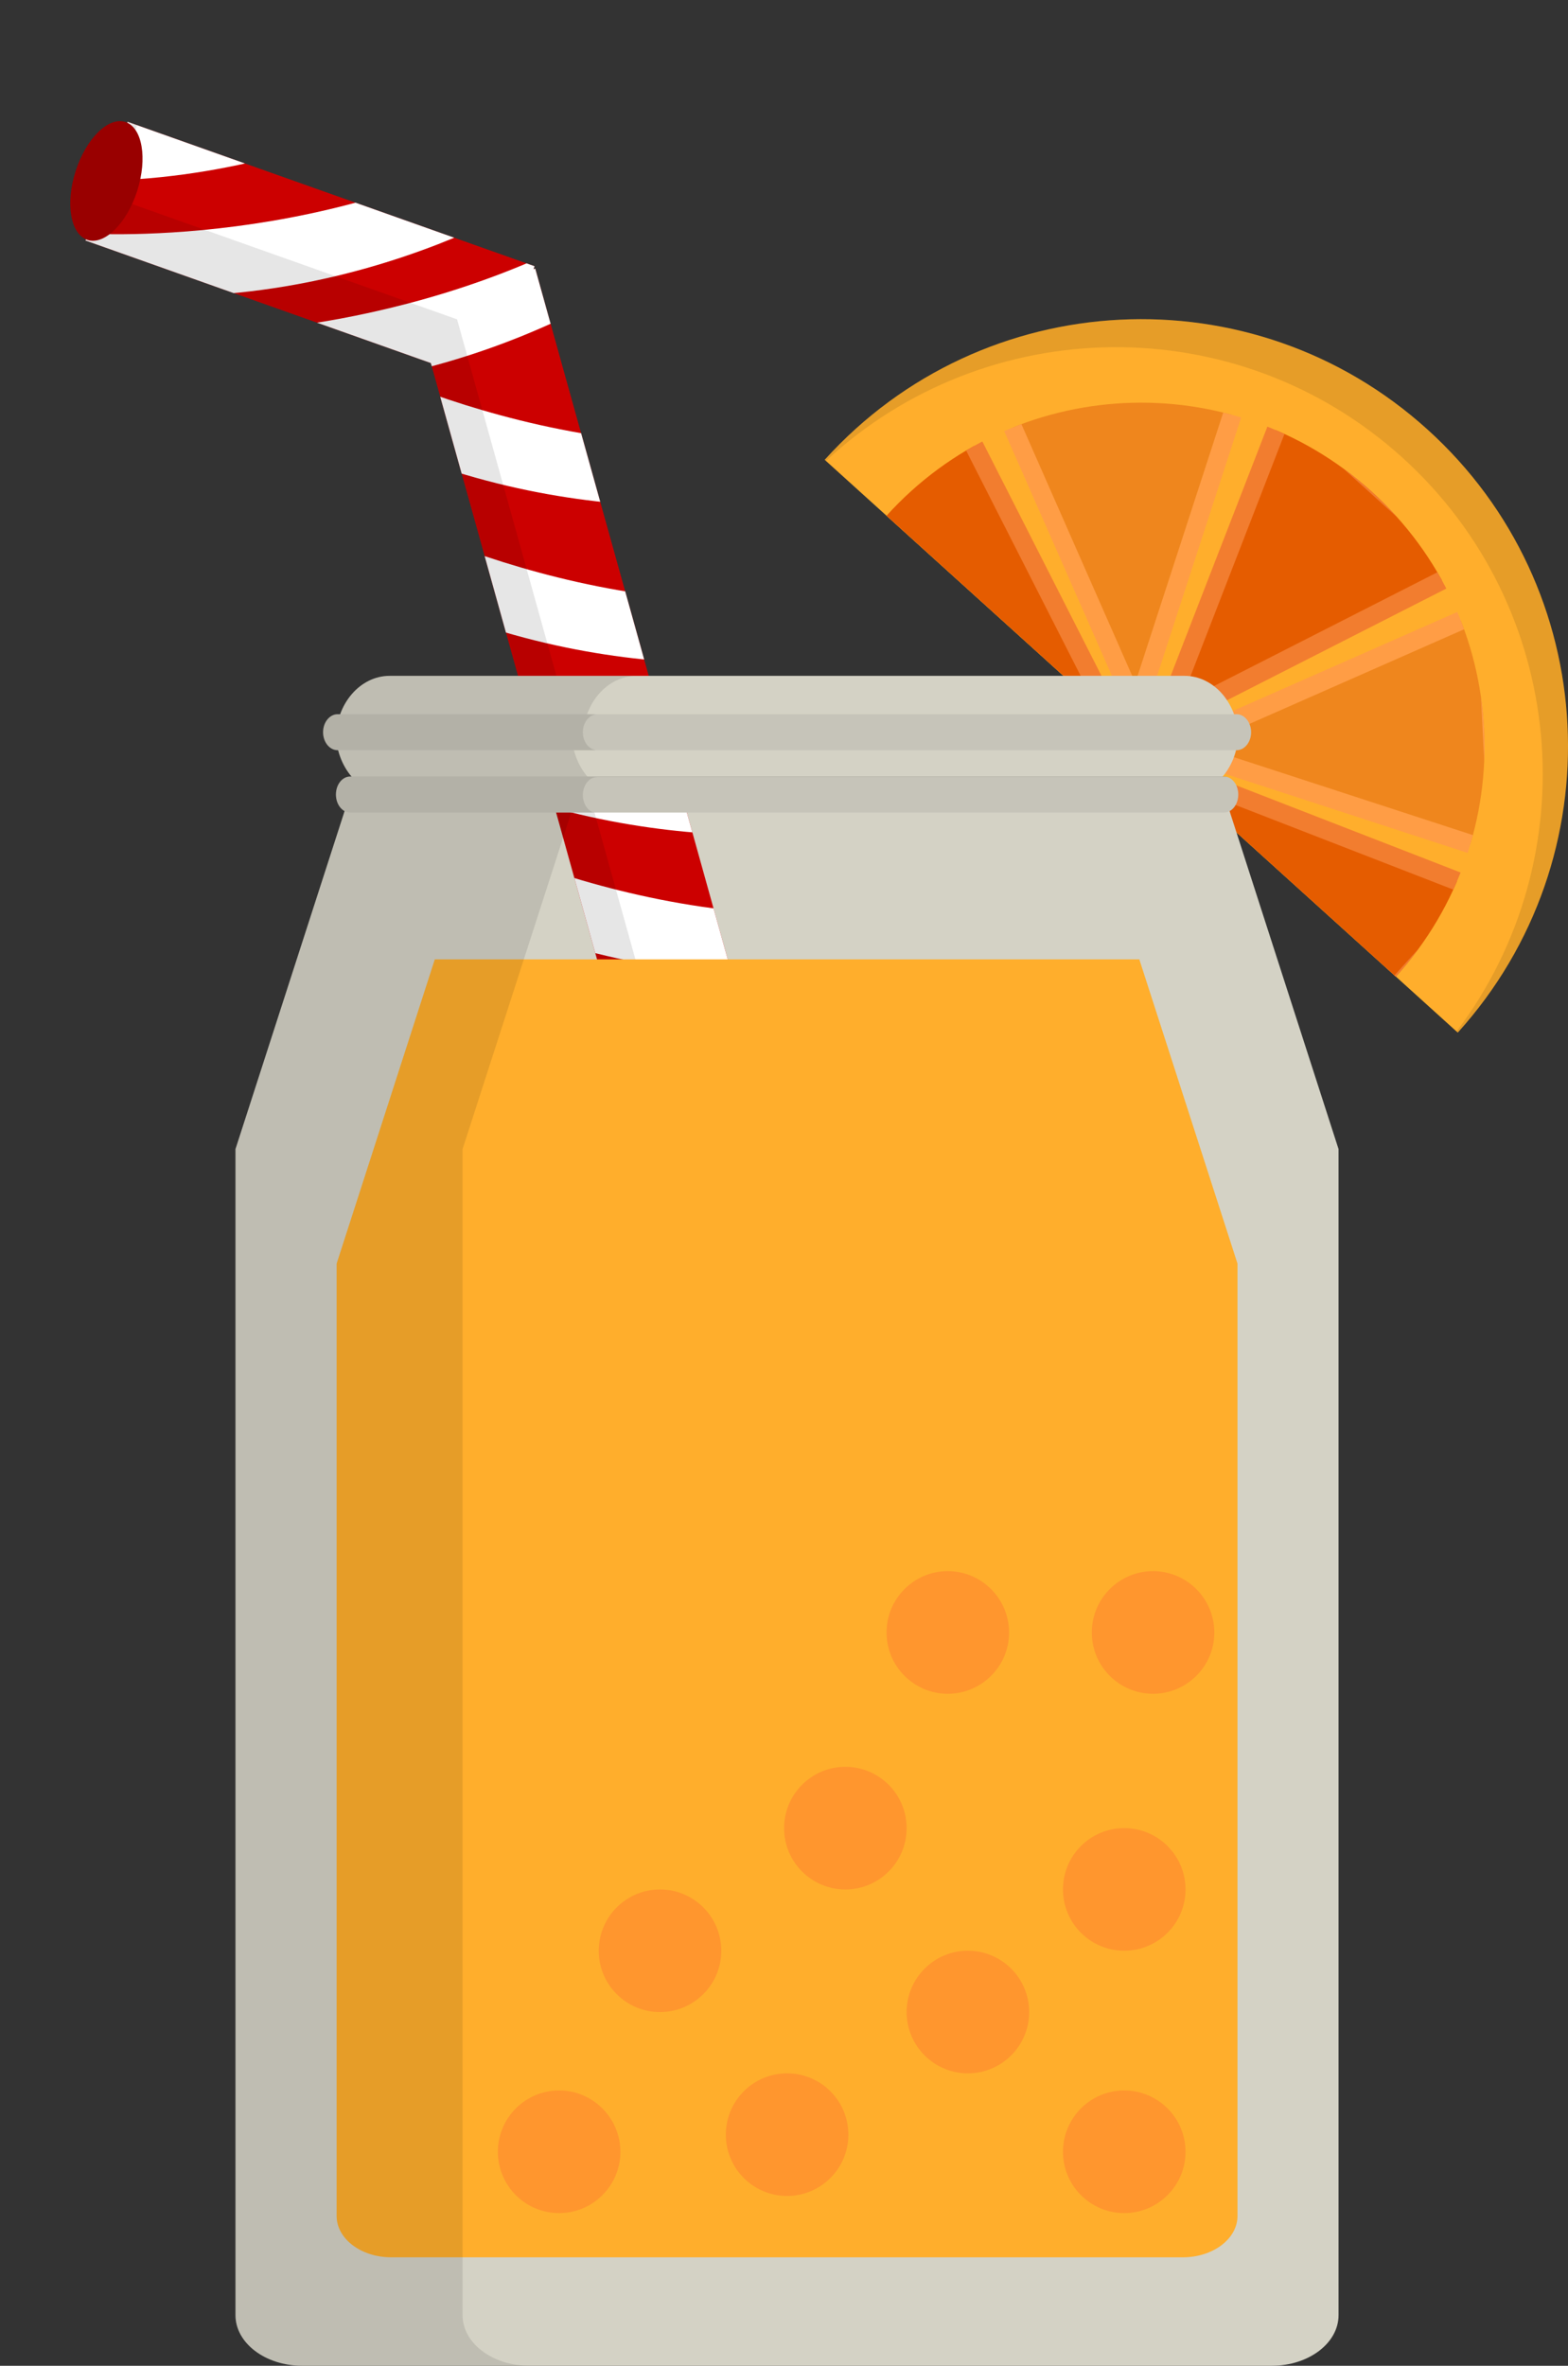 <svg width="179.52" height="270.69" viewBox="0 0 179.52 270.69" xmlns="http://www.w3.org/2000/svg" xmlns:xlink="http://www.w3.org/1999/xlink" overflow="hidden"><rect x="0" y="0" width="179.52" height="270.69" fill="#333333" stroke="none"/><defs></defs><g><path d="M163.43 49.14C143.42 31.04 112.52 32.59 94.42 52.61L166.9 118.15C185 98.13 183.45 67.23 163.43 49.14Z" fill="#FFAE2C"/><path d="M163.43 49.14C143.42 31.04 112.52 32.59 94.42 52.61L94.56 52.74C112.92 35.69 141.6 35.22 160.54 52.34 179.48 69.46 181.88 98.04 166.76 118.02L166.9 118.15C185 98.13 183.45 67.23 163.43 49.14Z" fill="#050505" opacity="0.1"/><g><defs><path d="M157.02 56.23C173.12 70.79 174.37 95.65 159.81 111.75L101.5 59.01C116.06 42.91 140.91 41.67 157.02 56.23Z" id="SVGID_1_"/></defs><clipPath id="SVGID_2_"><use width="100%" height="100%" xlink:href="#SVGID_1_"></use></clipPath><path d="M157.02 56.23C140.92 41.67 116.06 42.92 101.5 59.02L159.81 111.76C174.37 95.65 173.12 70.79 157.02 56.23Z" fill="#FFAE2C" clip-path="url(#SVGID_2_)"/><path d="M151.08 122.67 169.79 101.97 133.35 87.82Z" stroke="#F27D2F" stroke-width="2.126" stroke-miterlimit="10" fill="#E55C00" clip-path="url(#SVGID_2_)"/><path d="M126.97 82.06C125.13 84.09 125.29 87.23 127.32 89.06 129.35 90.9 132.49 90.74 134.32 88.71 136.16 86.68 136 83.54 133.97 81.71 131.94 79.87 128.81 80.03 126.97 82.06Z" fill="#FFAE2C" clip-path="url(#SVGID_2_)"/><path d="M130.4 80.43C127.67 80.57 125.56 82.9 125.7 85.63 125.84 88.36 128.17 90.47 130.9 90.33 133.64 90.19 135.74 87.86 135.6 85.13 135.46 82.4 133.14 80.3 130.4 80.43Z" fill="#FFAE2C" clip-path="url(#SVGID_2_)"/><path d="M126.97 82.06C125.13 84.09 125.29 87.23 127.32 89.06 129.35 90.9 132.49 90.74 134.32 88.71 136.16 86.68 136 83.54 133.97 81.71 131.94 79.87 128.81 80.03 126.97 82.06Z" fill="#FFAE2C" clip-path="url(#SVGID_2_)"/><path d="M130.4 80.43C127.67 80.57 125.56 82.9 125.7 85.63 125.84 88.37 128.17 90.47 130.9 90.33 133.63 90.19 135.74 87.87 135.6 85.13 135.46 82.4 133.14 80.3 130.4 80.43Z" fill="#FFAE2C" clip-path="url(#SVGID_2_)"/><path d="M91.19 68.51 127.63 82.66 109.9 47.81Z" stroke="#F27D2F" stroke-width="2.126" stroke-miterlimit="10" fill="#E55C00" clip-path="url(#SVGID_2_)"/><path d="M126.97 82.06C125.13 84.09 125.29 87.23 127.32 89.06 129.35 90.9 132.49 90.74 134.32 88.71 136.16 86.68 136 83.54 133.97 81.71 131.94 79.87 128.81 80.03 126.97 82.06Z" fill="#FFAE2C" clip-path="url(#SVGID_2_)"/><path d="M130.13 81.11 142.23 43.93 114.37 45.33Z" stroke="#FF9D45" stroke-width="2.126" stroke-miterlimit="10" fill="#EF861D" clip-path="url(#SVGID_2_)"/><path d="M130.4 80.43C127.66 80.57 125.56 82.89 125.7 85.63 125.84 88.37 128.16 90.47 130.9 90.33 133.63 90.19 135.74 87.86 135.6 85.13 135.46 82.4 133.14 80.3 130.4 80.43Z" fill="#FFAE2C" clip-path="url(#SVGID_2_)"/><path d="M133.09 82.69 167.93 64.96 147.24 46.25Z" stroke="#F27D2F" stroke-width="2.126" stroke-miterlimit="10" fill="#E55C00" clip-path="url(#SVGID_2_)"/><path d="M126.97 82.06C125.13 84.09 125.29 87.23 127.32 89.06 129.35 90.9 132.49 90.74 134.32 88.71 136.16 86.68 136 83.54 133.97 81.71 131.94 79.87 128.81 80.03 126.97 82.06Z" fill="#FFAE2C" clip-path="url(#SVGID_2_)"/><path d="M134.35 85.5 171.52 97.61 170.12 69.74Z" stroke="#FF9D45" stroke-width="2.126" stroke-miterlimit="10" fill="#EF861D" clip-path="url(#SVGID_2_)"/><path d="M130.4 80.43C127.67 80.57 125.56 82.89 125.7 85.63 125.84 88.36 128.17 90.47 130.9 90.33 133.63 90.19 135.74 87.86 135.6 85.13 135.46 82.4 133.14 80.3 130.4 80.43Z" fill="#FFAE2C" clip-path="url(#SVGID_2_)"/></g><path d="M90.11 88.85 40.73 88.85 26.96 131.48 26.96 137.27 26.96 157.73 26.96 264.9C26.96 268.1 30.39 270.69 34.61 270.69L145.6 270.69C149.83 270.69 153.25 268.1 153.25 264.9L153.25 157.73 153.25 137.27 153.25 131.48 139.5 88.85 90.11 88.85Z" fill="#D4D2C5"/><g><defs><path d="M9.79 27.52 14.61 13.94 61.2 30.46 61.08 30.8 61.28 30.74 96.43 156.78 82.54 160.65 49.33 41.54Z" id="SVGID_3_"/></defs><clipPath id="SVGID_4_"><use width="100%" height="100%" xlink:href="#SVGID_3_"></use></clipPath><path d="M61.08 30.8 61.2 30.46 14.61 13.94 9.79 27.52 49.33 41.54 82.54 160.65 96.43 156.78 61.28 30.74Z" fill="#CC0000" clip-path="url(#SVGID_4_)"/><path d="M54.73 134.89C54.73 134.89 54.04 138.68 53.73 141.73 82.76 155.72 110.66 147.52 110.66 147.52 110.66 147.52 110.66 147.52 111.06 140.62 81.94 147.11 54.73 134.89 54.73 134.89Z" fill="#FFFFFF" clip-path="url(#SVGID_4_)"/><path d="M54.1 114.99C54.1 114.99 53.41 118.78 53.1 121.83 82.13 135.82 110.03 127.62 110.03 127.62 110.03 127.62 110.03 127.62 110.43 120.72 81.31 127.21 54.1 114.99 54.1 114.99Z" fill="#FFFFFF" clip-path="url(#SVGID_4_)"/><path d="M43.7 77.7C43.7 77.7 43.01 81.49 42.7 84.54 71.73 98.53 99.63 90.33 99.63 90.33 99.63 90.33 99.63 90.33 100.03 83.43 70.92 89.93 43.7 77.7 43.7 77.7Z" fill="#FFFFFF" clip-path="url(#SVGID_4_)"/><path d="M34.74 38.53C34.74 38.53 33.64 42.22 32.99 45.21 60.3 62.32 88.94 57.26 88.94 57.26 88.94 57.26 88.94 57.26 90.1 50.45 60.44 53.68 34.74 38.53 34.74 38.53Z" fill="#FFFFFF" clip-path="url(#SVGID_4_)"/><path d="M39.07 56.5C39.07 56.5 37.97 60.19 37.32 63.18 64.63 80.29 93.26 75.23 93.26 75.23 93.26 75.23 93.26 75.23 94.42 68.42 64.76 71.66 39.07 56.5 39.07 56.5Z" fill="#FFFFFF" clip-path="url(#SVGID_4_)"/><path d="M43.07 76.14C43.07 76.14 41.97 79.83 41.32 82.82 68.63 99.93 97.26 94.87 97.26 94.87 97.26 94.87 97.26 94.87 98.42 88.06 68.76 91.3 43.07 76.14 43.07 76.14Z" fill="#FFFFFF" clip-path="url(#SVGID_4_)"/><path d="M46.14 92.32C46.14 92.32 45.04 96.01 44.39 99 71.7 116.11 100.33 111.05 100.33 111.05 100.33 111.05 100.33 111.05 101.49 104.24 71.83 107.48 46.14 92.32 46.14 92.32Z" fill="#FFFFFF" clip-path="url(#SVGID_4_)"/><path d="M24.7 38.08C24.7 38.08 25.65 41.81 26.64 44.71 58.86 45.35 80.82 26.28 80.82 26.28 80.82 26.28 80.82 26.28 78.31 19.84 54.54 37.87 24.7 38.08 24.7 38.08Z" fill="#FFFFFF" clip-path="url(#SVGID_4_)"/><path d="M9 26.67C9 26.67 9.62 30.47 10.35 33.45 42.39 36.91 65.94 19.84 65.94 19.84 65.94 19.84 65.94 19.84 64.01 13.21 38.74 29.08 9 26.67 9 26.67Z" fill="#FFFFFF" clip-path="url(#SVGID_4_)"/><path d="M0 13.47C0 13.47 0.62 17.27 1.35 20.25 33.39 23.7 56.93 6.63 56.93 6.63 56.93 6.63 56.93 6.63 55 0 29.74 15.87 0 13.47 0 13.47Z" fill="#FFFFFF" clip-path="url(#SVGID_4_)"/><path d="M85.54 155.65 52.33 36.54 12.79 22.52 15.7 14.32 14.61 13.94 9.79 27.52 49.33 41.54 82.54 160.65 96.43 156.78 95.35 152.92Z" fill="#050505" clip-path="url(#SVGID_4_)" opacity="0.1"/></g><path d="M14.35 13.96C12.4 13.33 9.86 15.85 8.66 19.57 7.46 23.3 8.07 26.82 10.02 27.45 11.97 28.08 14.51 25.56 15.71 21.84 16.9 18.11 16.29 14.58 14.35 13.96Z" fill="#990000"/><path d="M88.51 156.24C84.64 157.47 82.03 160.11 82.67 162.15 83.32 164.19 86.98 164.85 90.84 163.62 94.71 162.39 97.32 159.75 96.68 157.71 96.04 155.68 92.38 155.02 88.51 156.24Z" fill="#B20000"/><path d="M90.11 109.77 49.78 109.77 38.54 144.58 38.54 149.31 38.54 166.02 38.54 253.55C38.54 256.16 41.34 258.28 44.79 258.28L135.43 258.28C138.88 258.28 141.68 256.16 141.68 253.55L141.68 166.02 141.68 149.31 141.68 144.58 130.44 109.77 90.11 109.77Z" fill="#FFAE2C"/><path d="M52.96 137.27 52.96 131.48 66.73 88.85 40.73 88.85 26.96 131.48 26.96 137.27 26.96 157.73 26.96 264.9C26.96 268.1 30.39 270.69 34.61 270.69L60.61 270.69C56.38 270.69 52.96 268.1 52.96 264.9L52.96 157.73 52.96 137.27Z" fill="#050505" opacity="0.1"/><path d="M75.56 216.19C71.69 216.19 68.55 219.33 68.55 223.21 68.55 227.08 71.69 230.22 75.56 230.22 79.43 230.22 82.58 227.08 82.58 223.21 82.58 219.33 79.44 216.19 75.56 216.19Z" fill="#FF962E"/><path d="M96.78 202.16C92.91 202.16 89.77 205.3 89.77 209.18 89.77 213.05 92.91 216.19 96.78 216.19 100.65 216.19 103.8 213.05 103.8 209.18 103.8 205.3 100.66 202.16 96.78 202.16Z" fill="#FF962E"/><path d="M110.81 223.2C106.94 223.2 103.8 226.34 103.8 230.22 103.8 234.09 106.94 237.23 110.81 237.23 114.68 237.23 117.83 234.09 117.83 230.22 117.83 226.34 114.69 223.2 110.81 223.2Z" fill="#FF962E"/><path d="M128.71 239.19C124.84 239.19 121.7 242.33 121.7 246.21 121.7 250.08 124.84 253.22 128.71 253.22 132.58 253.22 135.73 250.08 135.73 246.21 135.73 242.33 132.59 239.19 128.71 239.19Z" fill="#FF962E"/><path d="M128.71 209.17C124.84 209.17 121.7 212.31 121.7 216.19 121.7 220.06 124.84 223.2 128.71 223.2 132.58 223.2 135.73 220.06 135.73 216.19 135.73 212.32 132.59 209.17 128.71 209.17Z" fill="#FF962E"/><path d="M132.01 179.77C128.14 179.77 125 182.91 125 186.79 125 190.66 128.14 193.8 132.01 193.8 135.88 193.8 139.03 190.66 139.03 186.79 139.02 182.91 135.88 179.77 132.01 179.77Z" fill="#FF962E"/><path d="M108.51 179.77C104.64 179.77 101.5 182.91 101.5 186.79 101.5 190.66 104.64 193.8 108.51 193.8 112.38 193.8 115.53 190.66 115.53 186.79 115.52 182.91 112.38 179.77 108.51 179.77Z" fill="#FF962E"/><path d="M64.01 239.19C60.14 239.19 57 242.33 57 246.21 57 250.08 60.14 253.22 64.01 253.22 67.88 253.22 71.03 250.08 71.03 246.21 71.02 242.33 67.88 239.19 64.01 239.19Z" fill="#FF962E"/><path d="M90.11 237.23C86.24 237.23 83.1 240.37 83.1 244.25 83.1 248.12 86.24 251.26 90.11 251.26 93.98 251.26 97.13 248.12 97.13 244.25 97.13 240.37 93.99 237.23 90.11 237.23Z" fill="#FF962E"/><path d="M44.62 90.98 135.61 90.98C139.01 90.98 141.77 87.76 141.77 83.79L38.46 83.79C38.46 87.76 41.22 90.98 44.62 90.98Z" fill="#D4D2C5"/><path d="M65.46 83.79 38.46 83.79C38.46 87.76 41.22 90.98 44.62 90.98L71.62 90.98C68.22 90.98 65.46 87.76 65.46 83.79Z" fill="#050505" opacity="0.1"/><path d="M135.61 77.33 44.62 77.33C41.22 77.33 38.46 80.55 38.46 84.52L38.46 84.52 141.77 84.52 141.77 84.52C141.77 80.55 139.01 77.33 135.61 77.33Z" fill="#D4D2C5"/><path d="M38.46 84.52 38.46 84.52 66.73 84.52 66.73 84.52C66.73 80.55 69.49 77.33 72.89 77.33L44.62 77.33C41.22 77.33 38.46 80.55 38.46 84.52Z" fill="#050505" opacity="0.1"/><path d="M140.14 88.85 40.09 88.85C39.19 88.85 38.46 89.77 38.46 90.91 38.46 92.05 39.19 92.97 40.09 92.97L140.14 92.97C141.04 92.97 141.77 92.05 141.77 90.91 141.77 89.78 141.04 88.85 140.14 88.85Z" fill="#C6C4B9"/><path d="M40.09 88.85C39.19 88.85 38.46 89.77 38.46 90.91 38.46 92.05 39.19 92.97 40.09 92.97L67.97 92.97C67.26 92.75 66.73 91.94 66.73 90.97 66.73 89.83 67.46 88.91 68.36 88.91L140.53 88.91C140.4 88.87 140.28 88.84 140.14 88.84L40.09 88.84Z" fill="#050505" opacity="0.1"/><path d="M141.57 81.72 38.66 81.72C37.74 81.72 36.99 82.64 36.99 83.78 36.99 84.92 37.74 85.84 38.66 85.84L141.57 85.84C142.49 85.84 143.24 84.92 143.24 83.78 143.24 82.65 142.49 81.72 141.57 81.72Z" fill="#C6C4B9"/><path d="M68.4 81.72 38.66 81.72C37.74 81.72 36.99 82.64 36.99 83.78 36.99 84.92 37.74 85.84 38.66 85.84L68.4 85.84C67.48 85.84 66.73 84.92 66.73 83.78 66.73 82.65 67.48 81.72 68.4 81.72Z" fill="#050505" opacity="0.1"/></g></svg>